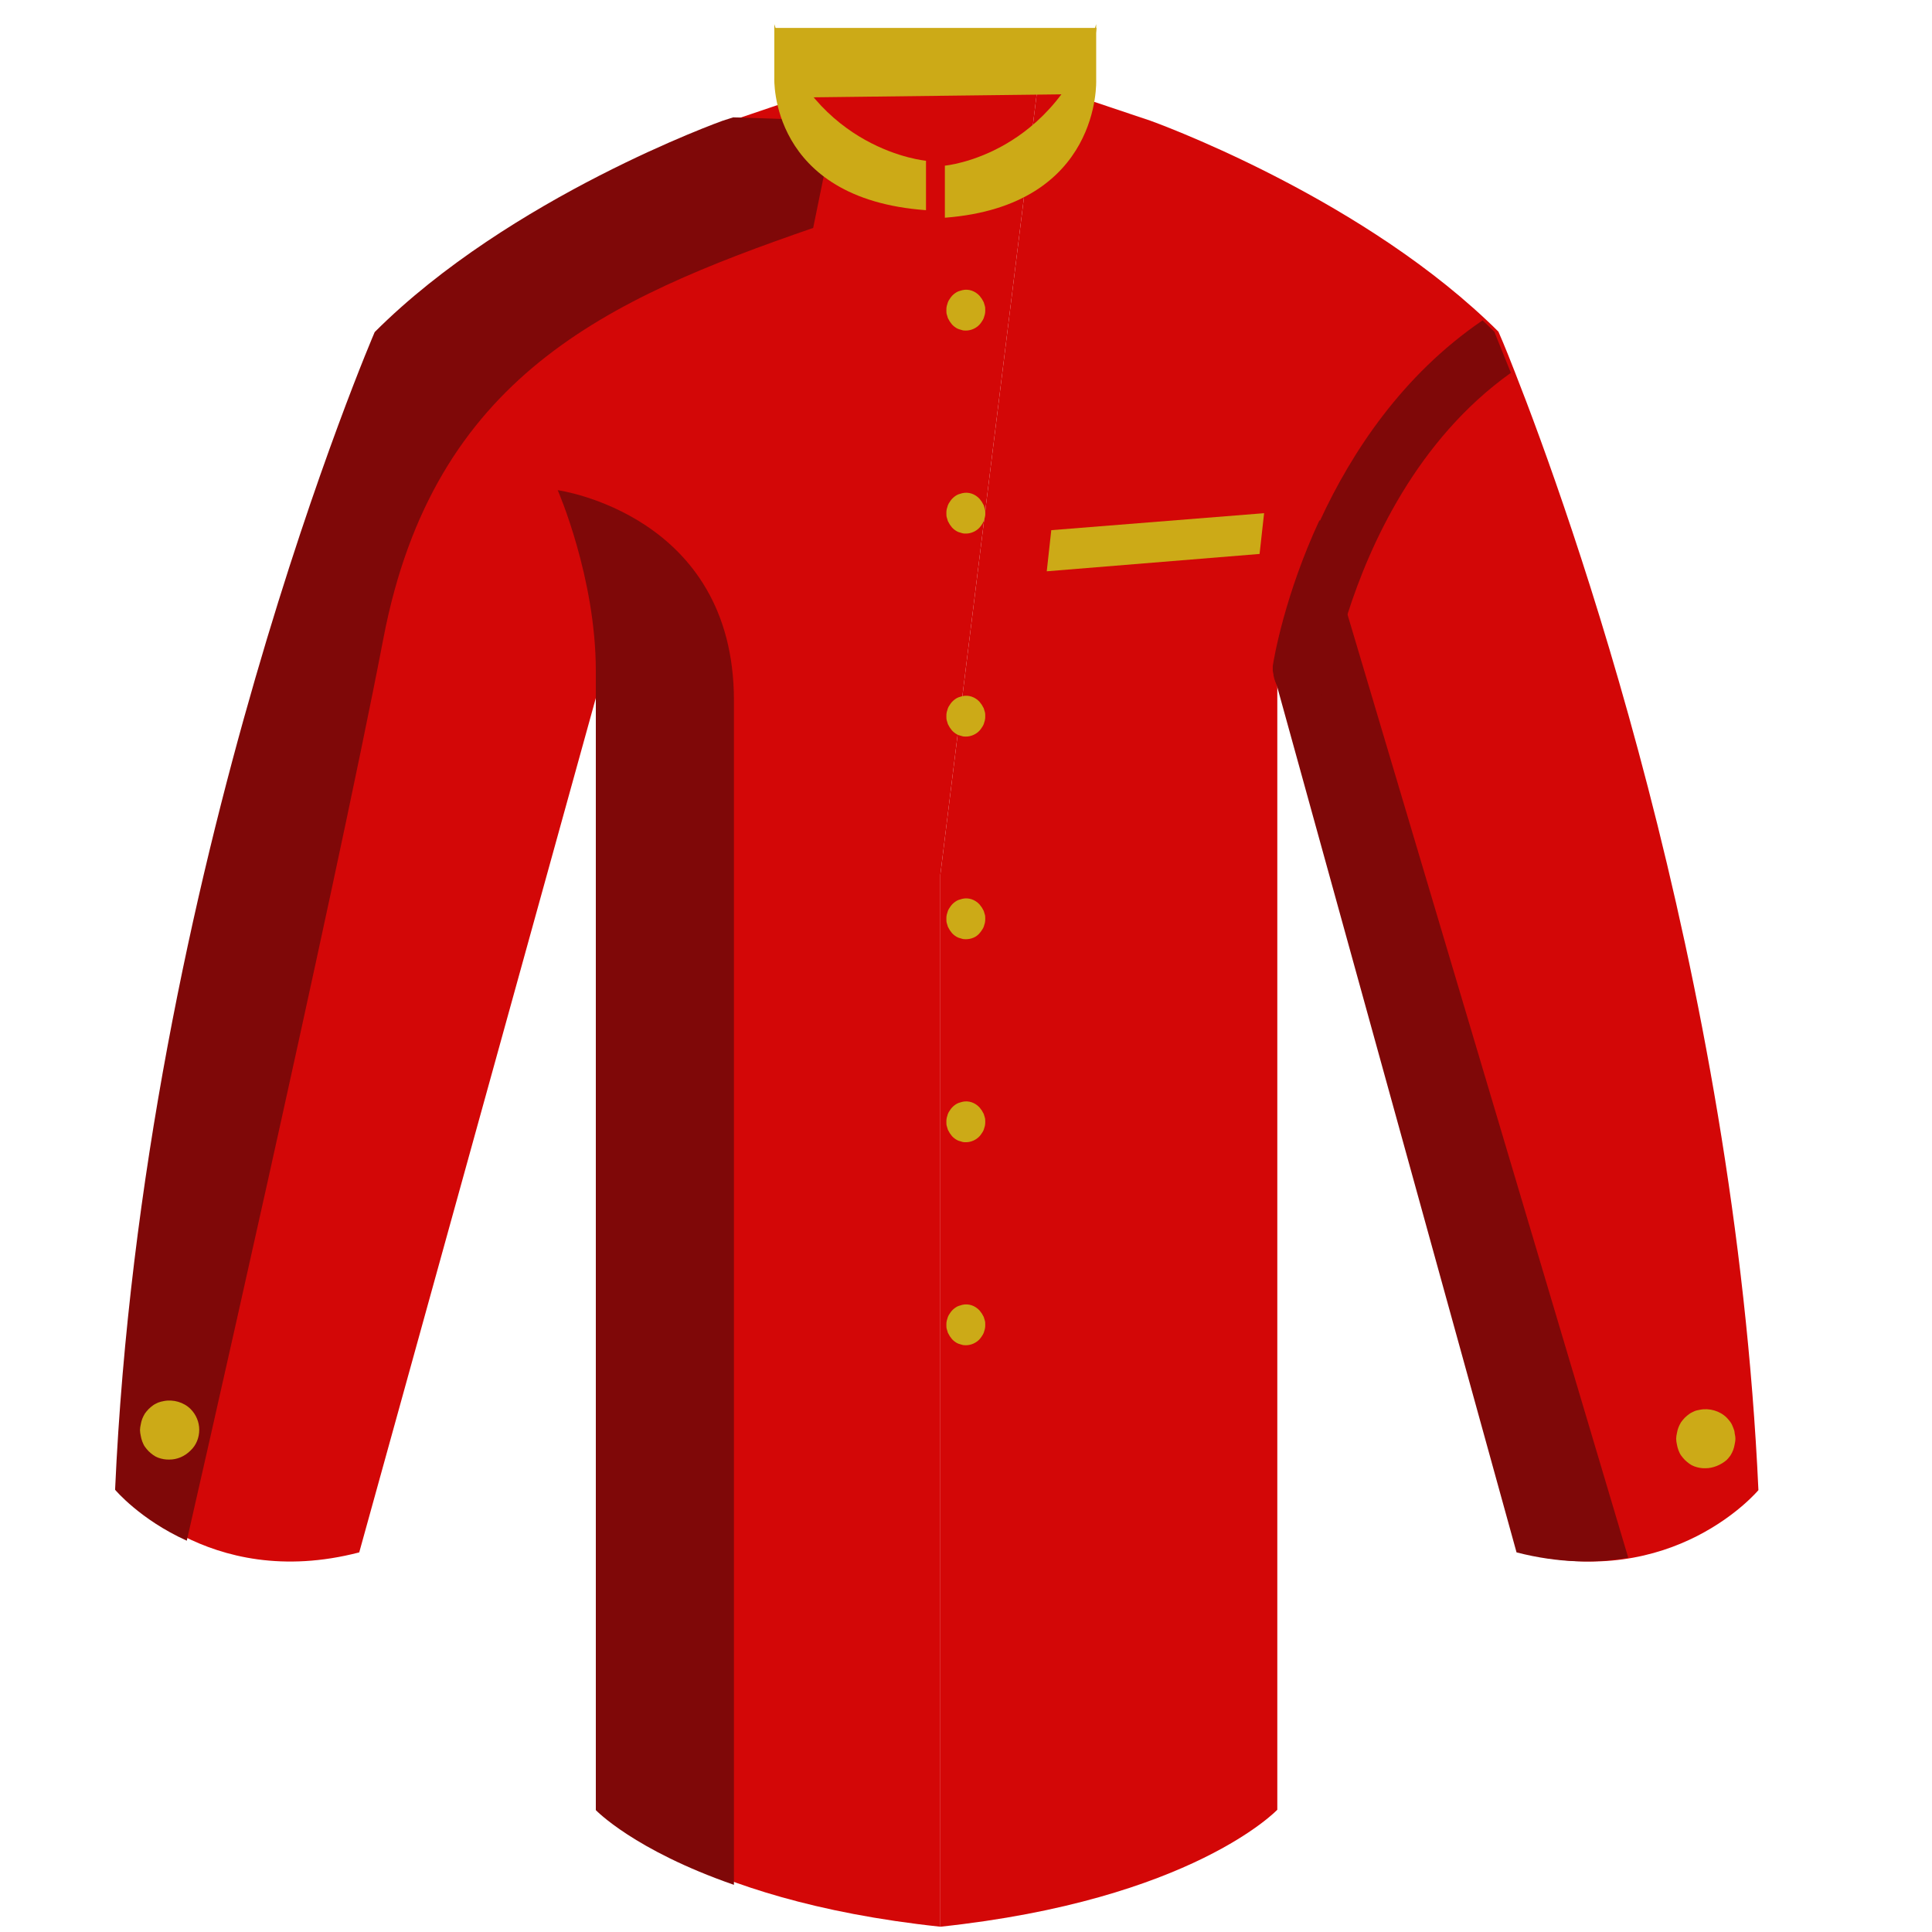 <?xml version="1.0" encoding="utf-8"?>
<!-- Generator: Adobe Illustrator 22.0.1, SVG Export Plug-In . SVG Version: 6.00 Build 0)  -->
<svg version="1.1" id="Calque_1" xmlns="http://www.w3.org/2000/svg" xmlns:xlink="http://www.w3.org/1999/xlink" x="0px" y="0px"
	 viewBox="0 0 512 512" style="enable-background:new 0 0 512 512;" xml:space="preserve">
<style type="text/css">
	.st0{fill:#D30707;}
	.st1{fill:#7F0808;}
	.st2{fill:#CCAA17;}
</style>
<path class="st0" d="M249.2,231.8v278.8c-66.7-7.1-89.3-31-89.3-31V177.8l-1.2,4.3L95.2,411.4c-40.4,10.5-62.9-16.5-62.9-16.5
	C38.6,257,82.7,134.8,96.9,98.8c2.7-7,4.4-10.8,4.4-10.8c1.1-1.1,2.1-2.1,3.2-3.1c36-33.9,89-52.8,89-52.8L223.3,22h51.8
	L249.2,231.8z"/>
<path class="st0" d="M249.2,231.8v278.8c66.7-7.1,89.3-31,89.3-31V177.8l1.2,4.3l63.4,229.3c40.4,10.5,62.9-16.5,62.9-16.5
	c-6.3-137.9-50.3-260.1-64.5-296.2c-2.7-7-4.4-10.8-4.4-10.8c-1.1-1.1-2.1-2.1-3.2-3.1c-36-33.9-89-52.8-89-52.8L275.1,22"/>
<g>
	<path class="st1" d="M221.3,32l-5.8,28.4c-54.7,18.9-100.6,39.4-113.9,108.8c-13.3,69.4-52.1,239.1-52.1,239.1
		c-12.4-5.6-19-13.5-19-13.5C37.9,230.2,99.3,88,99.3,88c35.9-35.9,92.2-56,92.2-56l2.8-0.9L221.3,32z"/>
	<path class="st1" d="M194.5,185.6v313.9c-26.5-9.2-36.6-19.8-36.6-19.8V177.8l0,0v0c0-24.8-10.1-47.9-10.1-47.9
		S194.5,136.3,194.5,185.6z"/>
	<path class="st1" d="M431.5,412.8L431.5,412.8c-8.4,1.5-18.3,1.5-29.6-1.4l-63.4-229.3l-1.2-4.3c0-0.4,0-0.9,0-1.3
		c0.3-2.1,3.2-18.9,12.4-38.7l7.3,24.7L431.5,412.8z"/>
</g>
<path class="st2" d="M452,389.1c-0.5,0-1,0-1.5-0.1c-0.5-0.1-1-0.2-1.5-0.4s-0.9-0.4-1.3-0.7c-0.4-0.3-0.8-0.6-1.2-1
	c-0.4-0.4-0.7-0.8-1-1.2c-0.3-0.4-0.5-0.9-0.7-1.4c-0.2-0.5-0.3-1-0.4-1.5c-0.1-0.5-0.2-1-0.2-1.5c0-0.5,0.1-1,0.2-1.5
	c0.1-0.5,0.2-1,0.4-1.5c0.2-0.5,0.4-0.9,0.7-1.4c0.3-0.4,0.6-0.8,1-1.2c0.4-0.4,0.8-0.7,1.2-1c0.4-0.3,0.9-0.5,1.3-0.7
	s1-0.3,1.5-0.4c2.5-0.5,5.3,0.3,7.1,2.1c0.4,0.4,0.7,0.8,1,1.2c0.3,0.4,0.5,0.9,0.7,1.4c0.2,0.5,0.4,1,0.4,1.5
	c0.1,0.5,0.2,1,0.2,1.5c0,0.5-0.1,1-0.2,1.5c-0.1,0.5-0.2,1-0.4,1.5c-0.2,0.5-0.4,0.9-0.7,1.4c-0.3,0.4-0.6,0.8-1,1.2
	C456.1,388.2,454,389.1,452,389.1z"/>
<path class="st2" d="M44.9,386.8c-0.5,0-1,0-1.5-0.1c-0.5-0.1-1-0.2-1.5-0.4c-0.5-0.2-0.9-0.4-1.3-0.7c-0.4-0.3-0.8-0.6-1.2-1
	c-0.4-0.4-0.7-0.8-1-1.2c-0.3-0.4-0.5-0.9-0.7-1.4c-0.2-0.5-0.3-1-0.4-1.5c-0.1-0.5-0.2-1-0.2-1.5s0.1-1,0.2-1.5
	c0.1-0.5,0.2-1,0.4-1.5c0.2-0.5,0.4-0.9,0.7-1.4c0.3-0.4,0.6-0.8,1-1.2c0.4-0.4,0.8-0.7,1.2-1c0.4-0.3,0.9-0.5,1.3-0.7
	c0.5-0.2,1-0.3,1.5-0.4c2.5-0.5,5.3,0.3,7.1,2.1c1.5,1.5,2.3,3.5,2.3,5.5c0,2.1-0.8,4.1-2.3,5.5C48.9,386,46.9,386.8,44.9,386.8z"/>
<path class="st2" d="M333.8,146.8l-56.4,4.6l1.2-10.9L335,136"/>
<path class="st1" d="M400.4,98.8c-25.1,17.9-37.5,45.9-43.2,63.7c-2.6,8-3.8,13.9-4.1,15.9c-0.1,0.4-0.1,0.7-0.1,0.7
	c-0.6,3.9-3.9,6.6-7.7,6.6c-0.4,0-0.8,0-1.2-0.1c-2.3-0.4-4.2-1.7-5.4-3.5c-0.6-0.9-1-2-1.2-3.1c-0.1-0.8-0.1-1.6,0-2.4
	c0,0,0-0.1,0-0.1c0.3-2.1,3.2-18.9,12.4-38.7c8.3-17.9,21.7-38.4,43-52.9c1.1,1,2.2,2.1,3.2,3.1C396,88,397.6,91.8,400.4,98.8z"/>
<path class="st2" d="M256,87.6c-0.3,0-0.7,0-1-0.1c-0.3-0.1-0.6-0.2-1-0.3c-0.3-0.1-0.6-0.3-0.9-0.5c-0.3-0.2-0.5-0.4-0.8-0.7
	c-0.2-0.3-0.4-0.5-0.6-0.8c-0.2-0.3-0.3-0.6-0.5-0.9c-0.1-0.3-0.2-0.7-0.3-1c-0.1-0.3-0.1-0.7-0.1-1.1c0-0.4,0-0.7,0.1-1.1
	c0.1-0.3,0.2-0.7,0.3-1c0.1-0.3,0.3-0.6,0.5-0.9c0.2-0.3,0.4-0.6,0.6-0.8c0.2-0.2,0.5-0.5,0.8-0.7c0.3-0.2,0.6-0.4,0.9-0.5
	c0.3-0.1,0.6-0.2,1-0.3c1.7-0.4,3.4,0.2,4.6,1.5c0.2,0.3,0.4,0.5,0.6,0.8c0.2,0.3,0.3,0.6,0.5,0.9c0.1,0.3,0.2,0.7,0.3,1
	c0.1,0.3,0.1,0.7,0.1,1.1c0,0.3,0,0.7-0.1,1.1c-0.1,0.3-0.2,0.7-0.3,1c-0.1,0.3-0.3,0.6-0.5,0.9c-0.2,0.3-0.4,0.6-0.6,0.8
	C258.7,87,257.3,87.6,256,87.6z"/>
<path class="st2" d="M205.2,6.4v14.2c0,0-1.5,32.1,40.2,35.1V42.6C245.4,42.6,215.9,40,205.2,6.4z"/>
<path class="st2" d="M290.5,6.4v14.8c0,0,1.5,33.3-40.1,36.5V43.9C250.4,43.9,279.8,41.3,290.5,6.4z"/>
<path class="st2" d="M205.2,7.4h85.4c0,0-1.3,13.7-9.2,17.6l-66.5,0.8C214.8,25.8,205,13.5,205.2,7.4z"/>
<path class="st2" d="M256,141.4c-0.3,0-0.7,0-1-0.1c-0.3-0.1-0.6-0.2-1-0.3c-0.3-0.1-0.6-0.3-0.9-0.5c-0.3-0.2-0.5-0.4-0.8-0.7
	c-0.2-0.3-0.4-0.5-0.6-0.8c-0.2-0.3-0.3-0.6-0.5-0.9c-0.1-0.3-0.2-0.7-0.3-1c-0.1-0.3-0.1-0.7-0.1-1.1c0-0.4,0-0.7,0.1-1.1
	c0.1-0.3,0.2-0.7,0.3-1c0.1-0.3,0.3-0.6,0.5-0.9c0.2-0.3,0.4-0.6,0.6-0.8c0.2-0.2,0.5-0.5,0.8-0.7c0.3-0.2,0.6-0.4,0.9-0.5
	c0.3-0.1,0.6-0.2,1-0.3c1.7-0.4,3.4,0.2,4.6,1.5c0.2,0.3,0.4,0.5,0.6,0.8c0.2,0.3,0.3,0.6,0.5,0.9c0.1,0.3,0.2,0.7,0.3,1
	c0.1,0.3,0.1,0.7,0.1,1.1c0,0.3,0,0.7-0.1,1.1c-0.1,0.3-0.2,0.7-0.3,1c-0.1,0.3-0.3,0.6-0.5,0.9c-0.2,0.3-0.4,0.6-0.6,0.8
	C258.7,140.8,257.3,141.4,256,141.4z"/>
<path class="st2" d="M256,195.2c-0.3,0-0.7,0-1-0.1c-0.3-0.1-0.6-0.2-1-0.3c-0.3-0.1-0.6-0.3-0.9-0.5c-0.3-0.2-0.5-0.4-0.8-0.7
	c-0.2-0.3-0.4-0.5-0.6-0.8c-0.2-0.3-0.3-0.6-0.5-0.9c-0.1-0.3-0.2-0.7-0.3-1c-0.1-0.3-0.1-0.7-0.1-1.1c0-0.4,0-0.7,0.1-1.1
	c0.1-0.3,0.2-0.7,0.3-1c0.1-0.3,0.3-0.6,0.5-0.9c0.2-0.3,0.4-0.6,0.6-0.8c0.2-0.2,0.5-0.5,0.8-0.7c0.3-0.2,0.6-0.4,0.9-0.5
	c0.3-0.1,0.6-0.2,1-0.3c1.7-0.4,3.4,0.2,4.6,1.5c0.2,0.3,0.4,0.5,0.6,0.8c0.2,0.3,0.3,0.6,0.5,0.9c0.1,0.3,0.2,0.7,0.3,1
	c0.1,0.3,0.1,0.7,0.1,1.1c0,0.3,0,0.7-0.1,1.1c-0.1,0.3-0.2,0.7-0.3,1c-0.1,0.3-0.3,0.6-0.5,0.9c-0.2,0.3-0.4,0.6-0.6,0.8
	C258.7,194.6,257.3,195.2,256,195.2z"/>
<path class="st2" d="M256,248.9c-0.3,0-0.7,0-1-0.1c-0.3-0.1-0.6-0.2-1-0.3c-0.3-0.1-0.6-0.3-0.9-0.5c-0.3-0.2-0.5-0.4-0.8-0.7
	c-0.2-0.3-0.4-0.5-0.6-0.8c-0.2-0.3-0.3-0.6-0.5-0.9c-0.1-0.3-0.2-0.7-0.3-1c-0.1-0.3-0.1-0.7-0.1-1.1c0-0.4,0-0.7,0.1-1.1
	c0.1-0.3,0.2-0.7,0.3-1c0.1-0.3,0.3-0.6,0.5-0.9c0.2-0.3,0.4-0.6,0.6-0.8c0.2-0.2,0.5-0.5,0.8-0.7c0.3-0.2,0.6-0.4,0.9-0.5
	c0.3-0.1,0.6-0.2,1-0.3c1.7-0.4,3.4,0.2,4.6,1.5c0.2,0.3,0.4,0.5,0.6,0.8c0.2,0.3,0.3,0.6,0.5,0.9c0.1,0.3,0.2,0.7,0.3,1
	c0.1,0.3,0.1,0.7,0.1,1.1c0,0.3,0,0.7-0.1,1.1c-0.1,0.3-0.2,0.7-0.3,1c-0.1,0.3-0.3,0.6-0.5,0.9c-0.2,0.3-0.4,0.6-0.6,0.8
	C258.7,248.4,257.3,248.9,256,248.9z"/>
<path class="st2" d="M256,302.7c-0.3,0-0.7,0-1-0.1c-0.3-0.1-0.6-0.2-1-0.3c-0.3-0.1-0.6-0.3-0.9-0.5c-0.3-0.2-0.5-0.4-0.8-0.7
	c-0.2-0.3-0.4-0.5-0.6-0.8c-0.2-0.3-0.3-0.6-0.5-0.9c-0.1-0.3-0.2-0.7-0.3-1c-0.1-0.3-0.1-0.7-0.1-1.1c0-0.4,0-0.7,0.1-1.1
	c0.1-0.3,0.2-0.7,0.3-1c0.1-0.3,0.3-0.6,0.5-0.9c0.2-0.3,0.4-0.6,0.6-0.8c0.2-0.2,0.5-0.5,0.8-0.7c0.3-0.2,0.6-0.4,0.9-0.5
	c0.3-0.1,0.6-0.2,1-0.3c1.7-0.4,3.4,0.2,4.6,1.5c0.2,0.3,0.4,0.5,0.6,0.8c0.2,0.3,0.3,0.6,0.5,0.9c0.1,0.3,0.2,0.7,0.3,1
	c0.1,0.3,0.1,0.7,0.1,1.1c0,0.3,0,0.7-0.1,1.1c-0.1,0.3-0.2,0.7-0.3,1c-0.1,0.3-0.3,0.6-0.5,0.9c-0.2,0.3-0.4,0.6-0.6,0.8
	C258.7,302.1,257.3,302.7,256,302.7z"/>
<path class="st2" d="M256,356.5c-0.3,0-0.7,0-1-0.1c-0.3-0.1-0.6-0.2-1-0.3c-0.3-0.1-0.6-0.3-0.9-0.5c-0.3-0.2-0.5-0.4-0.8-0.7
	c-0.2-0.3-0.4-0.5-0.6-0.8c-0.2-0.3-0.3-0.6-0.5-0.9c-0.1-0.3-0.2-0.7-0.3-1c-0.1-0.3-0.1-0.7-0.1-1.1c0-0.4,0-0.7,0.1-1.1
	c0.1-0.3,0.2-0.7,0.3-1c0.1-0.3,0.3-0.6,0.5-0.9c0.2-0.3,0.4-0.6,0.6-0.8c0.2-0.2,0.5-0.5,0.8-0.7c0.3-0.2,0.6-0.4,0.9-0.5
	c0.3-0.1,0.6-0.2,1-0.3c1.7-0.4,3.4,0.2,4.6,1.5c0.2,0.3,0.4,0.5,0.6,0.8c0.2,0.3,0.3,0.6,0.5,0.9c0.1,0.3,0.2,0.7,0.3,1
	c0.1,0.3,0.1,0.7,0.1,1.1c0,0.3,0,0.7-0.1,1.1c-0.1,0.3-0.2,0.7-0.3,1c-0.1,0.3-0.3,0.6-0.5,0.9c-0.2,0.3-0.4,0.6-0.6,0.8
	C258.7,355.9,257.3,356.5,256,356.5z"/>
</svg>
